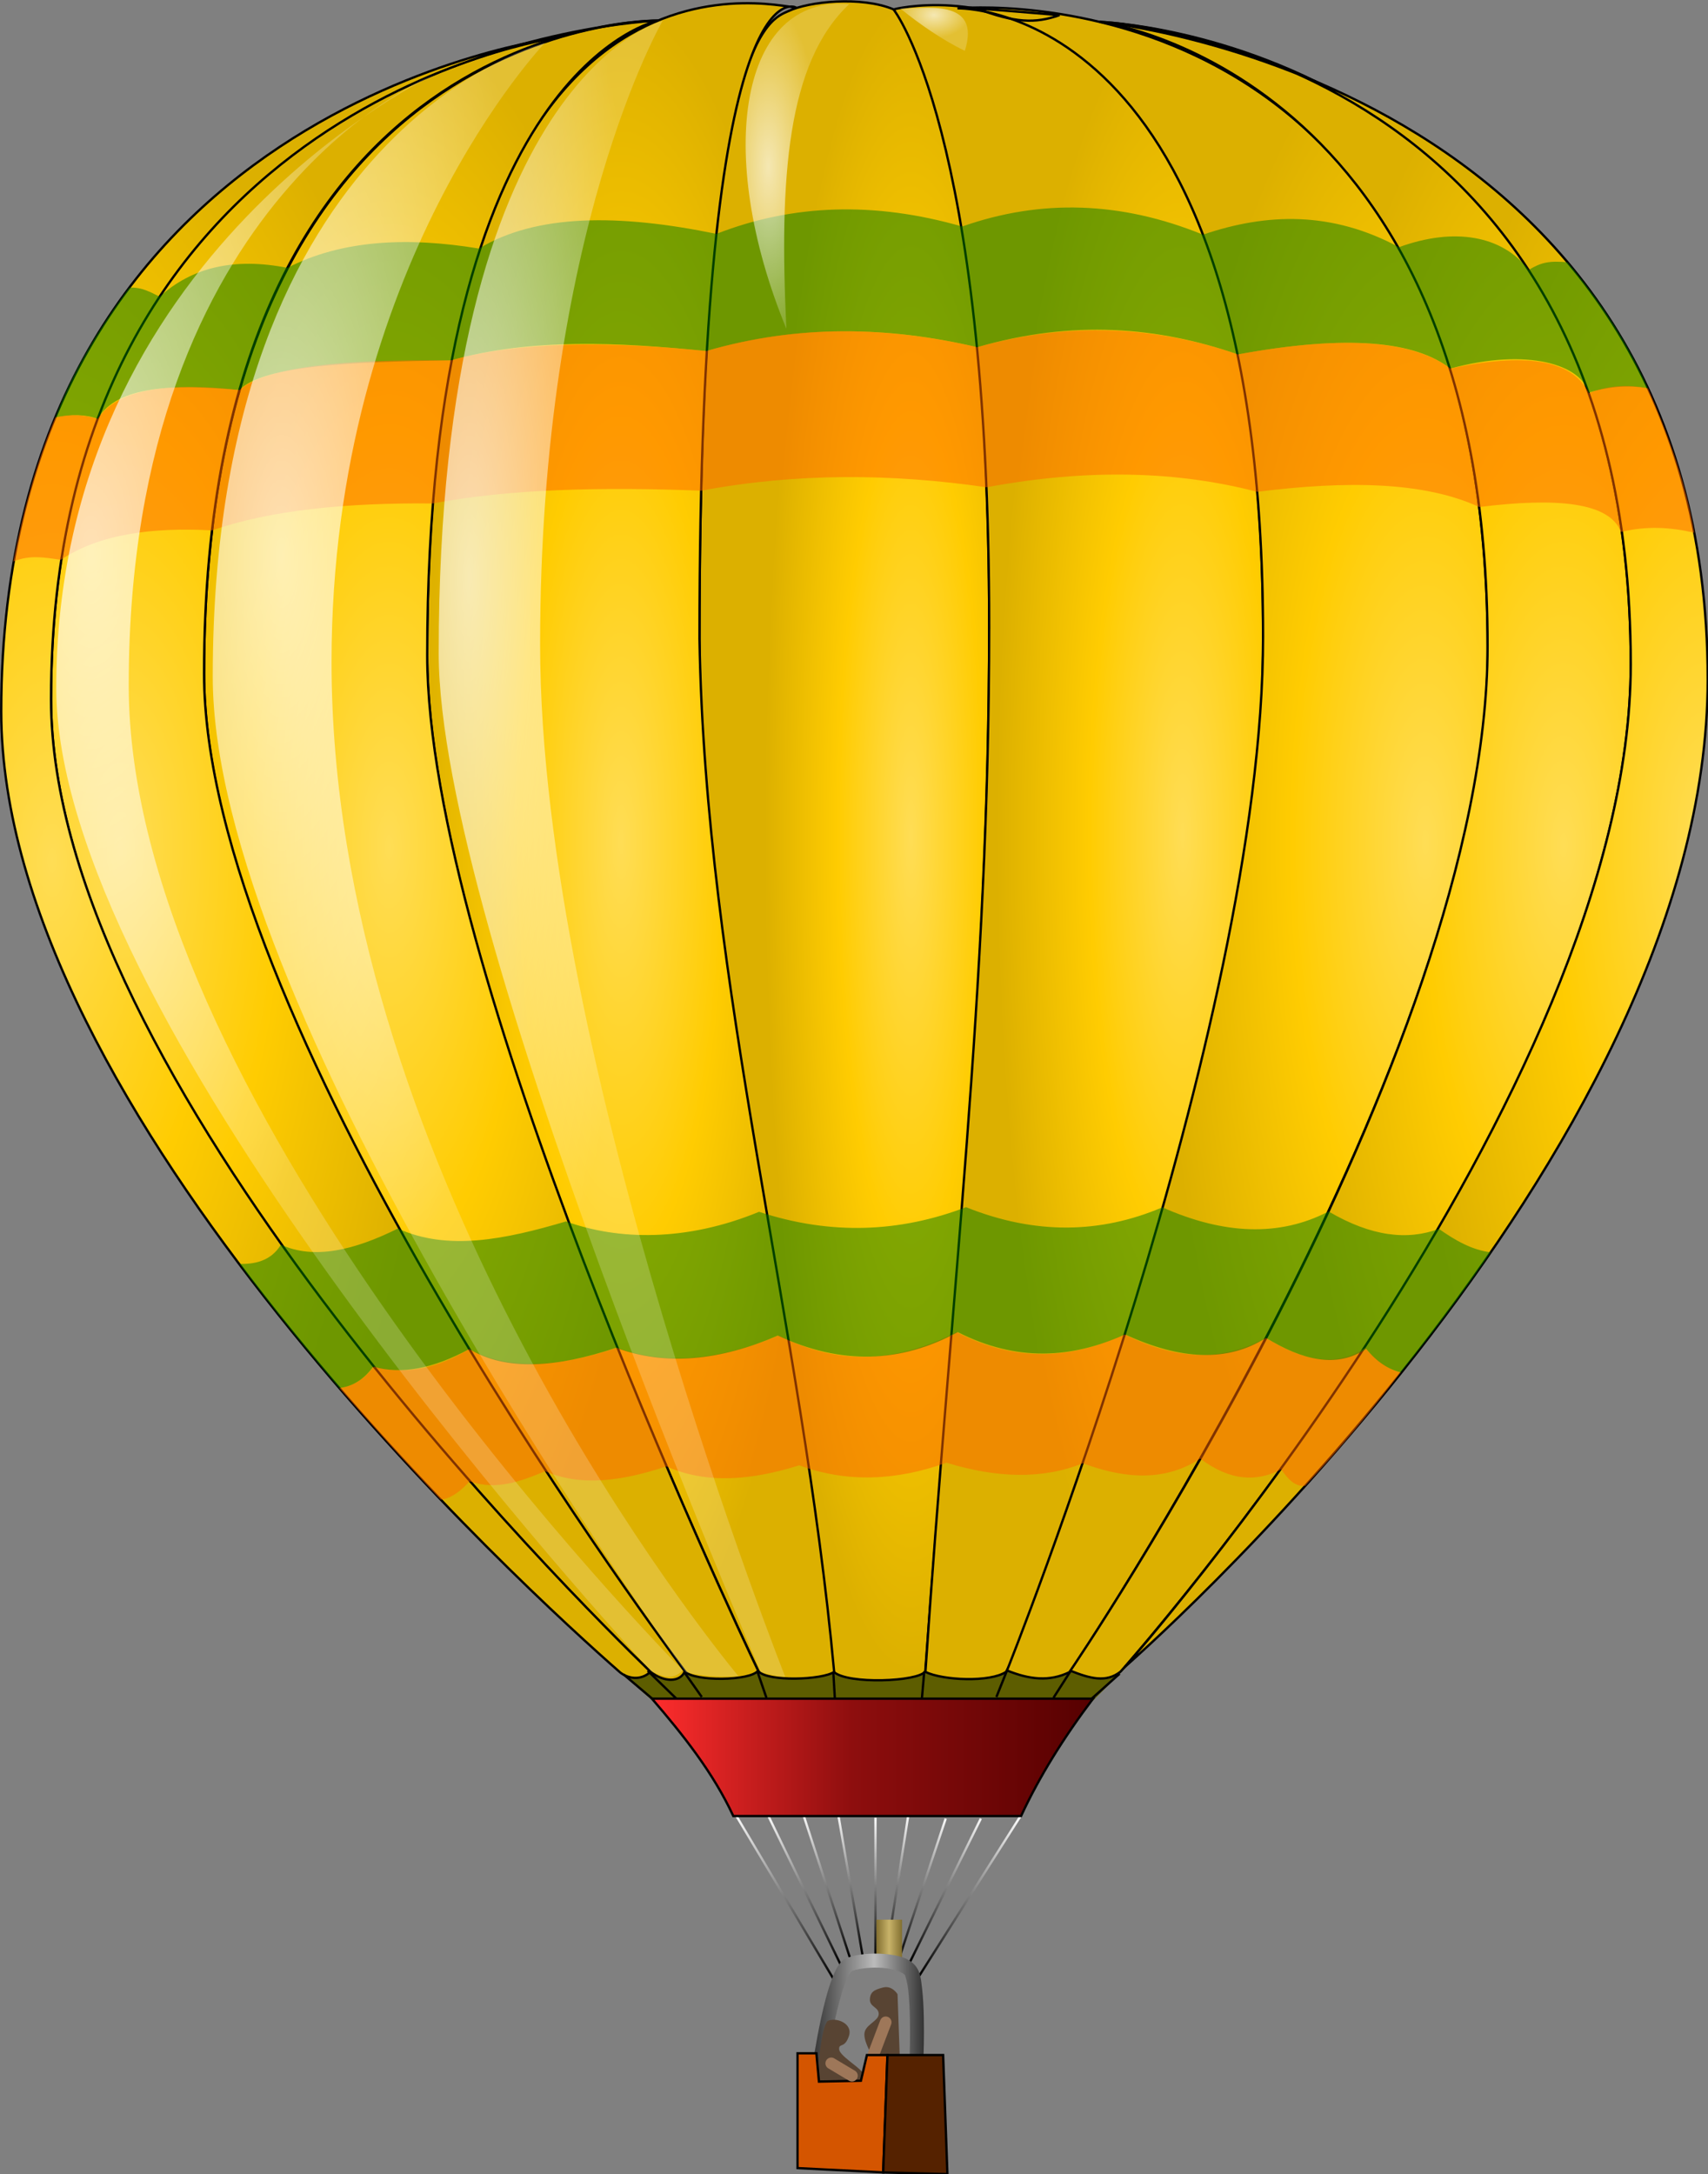 <?xml version="1.0" encoding="UTF-8"?>
<svg version="1.1" viewBox="0 0 735.99 936.52" xmlns="http://www.w3.org/2000/svg" xmlns:xlink="http://www.w3.org/1999/xlink">
 <rect x="0" y="0" width="735.99" height="936.52" fill="#808080" stroke="none"/>
 <defs>
  <linearGradient id="ae">
   <stop offset="0"/>
   <stop stop-color="#fbfbfb" offset="1"/>
  </linearGradient>
  <linearGradient id="af">
   <stop stop-color="#fff" stop-opacity=".7" offset="0"/>
   <stop stop-color="#fff" stop-opacity=".2" offset="1"/>
  </linearGradient>
  <linearGradient id="ad">
   <stop stop-color="#fd5" offset="0"/>
   <stop stop-color="#ffcc01" offset=".5"/>
   <stop stop-color="#dcb000" offset="1"/>
  </linearGradient>
  <linearGradient id="bd" x1="394.42" x2="430.25" y1="861.45" y2="805" gradientUnits="userSpaceOnUse" xlink:href="#ae"/>
  <linearGradient id="be" x1="379.07" x2="378.61" y1="854.99" y2="804.77" gradientUnits="userSpaceOnUse" xlink:href="#ae"/>
  <linearGradient id="bf" x1="370.15" x2="352.78" y1="855.14" y2="804.01" gradientUnits="userSpaceOnUse" xlink:href="#ae"/>
  <linearGradient id="ag" x1="387.06" x2="404.15" y1="855.76" y2="804.8" gradientUnits="userSpaceOnUse" xlink:href="#ae"/>
  <linearGradient id="ah" x1="366.91" x2="340.37" y1="857.81" y2="804.1" gradientUnits="userSpaceOnUse" xlink:href="#ae"/>
  <linearGradient id="ai" x1="374.3" x2="365.33" y1="854.23" y2="803.64" gradientUnits="userSpaceOnUse" xlink:href="#ae"/>
  <linearGradient id="aj" x1="383.49" x2="390.82" y1="854.44" y2="803.85" gradientUnits="userSpaceOnUse" xlink:href="#ae"/>
  <linearGradient id="ak" x1="391.11" x2="416.92" y1="856.55" y2="804.13" gradientUnits="userSpaceOnUse" xlink:href="#ae"/>
  <linearGradient id="al" x1="364.04" x2="328.32" y1="863.35" y2="803.97" gradientUnits="userSpaceOnUse" xlink:href="#ae"/>
  <linearGradient id="am" x1="379.15" x2="388.36" y1="850.82" y2="850.82" gradientTransform="matrix(1 0 0 .85 0 126.48)" gradientUnits="userSpaceOnUse">
   <stop stop-color="#826f30" offset="0"/>
   <stop stop-color="#c8b369" offset=".5"/>
   <stop stop-color="#826f30" offset="1"/>
  </linearGradient>
  <linearGradient id="an" x1="356.09" x2="396.21" y1="874.56" y2="874.56" gradientUnits="userSpaceOnUse">
   <stop stop-color="#333" offset="0"/>
   <stop stop-color="#bbb" offset=".556"/>
   <stop stop-color="#333" offset="1"/>
  </linearGradient>
  <radialGradient id="ap" cx="391.56" cy="453.37" r="52.431" gradientTransform="matrix(1 0 0 5.72 0 -2139.8)" gradientUnits="userSpaceOnUse" xlink:href="#ad"/>
  <radialGradient id="aq" cx="287.71" cy="454.48" r="73.192" gradientTransform="matrix(1 0 0 4.1 0 -1408.1)" gradientUnits="userSpaceOnUse" xlink:href="#ad"/>
  <radialGradient id="ar" cx="488.95" cy="453.73" r="66.732" gradientTransform="matrix(1 0 0 4.475 0 -1577.7)" gradientUnits="userSpaceOnUse" xlink:href="#ad"/>
  <radialGradient id="as" cx="575.98" cy="454.55" r="95.542" gradientTransform="matrix(1 0 0 3.125 0 -965.1)" gradientUnits="userSpaceOnUse" xlink:href="#ad"/>
  <radialGradient id="at" cx="204.52" cy="457.79" r="100.12" gradientTransform="matrix(1 0 0 2.974 0 -904.39)" gradientUnits="userSpaceOnUse" xlink:href="#ad"/>
  <radialGradient id="au" cx="625.54" cy="456.46" r="100.38" gradientTransform="matrix(1 0 0 2.945 0 -887.93)" gradientUnits="userSpaceOnUse" xlink:href="#ad"/>
  <radialGradient id="av" cx="108.23" cy="457.99" r="114.77" gradientTransform="matrix(1 0 0 2.597 0 -731.89)" gradientUnits="userSpaceOnUse" xlink:href="#ad"/>
  <radialGradient id="aw" cx="677.21" cy="456.01" r="109.52" gradientTransform="matrix(1 0 0 2.695 0 -773.02)" gradientUnits="userSpaceOnUse" xlink:href="#ad"/>
  <radialGradient id="ax" cx="83.714" cy="461.88" r="118.49" gradientTransform="matrix(1 0 0 2.493 0 -689.66)" gradientUnits="userSpaceOnUse" xlink:href="#ad"/>
  <linearGradient id="ao" x1="298.21" x2="457.32" y1="783.27" y2="783.27" gradientUnits="userSpaceOnUse">
   <stop stop-color="#ff2d2d" offset="0"/>
   <stop stop-color="#8e0e0e" offset=".454"/>
   <stop stop-color="#560000" offset="1"/>
  </linearGradient>
  <radialGradient id="ay" cx="233.17" cy="436.23" r="63.875" gradientTransform="matrix(1 0 0 4.637 0 -1662.3)" gradientUnits="userSpaceOnUse" xlink:href="#af"/>
  <radialGradient id="az" cx="165.92" cy="426.08" r="94.495" gradientTransform="matrix(1 0 0 3.098 0 -967.03)" gradientUnits="userSpaceOnUse" xlink:href="#af"/>
  <radialGradient id="ba" cx="97.63" cy="421.53" r="113.71" gradientTransform="matrix(1 0 0 2.53 0 -714.64)" gradientUnits="userSpaceOnUse" xlink:href="#af"/>
  <radialGradient id="bb" cx="340.46" cy="213.08" r="19.054" gradientTransform="matrix(1 0 0 3.083 0 -443.81)" gradientUnits="userSpaceOnUse" xlink:href="#af"/>
  <radialGradient id="bc" cx="399.81" cy="156.02" r="12.654" gradientTransform="matrix(1 0 0 .651 0 57.281)" gradientUnits="userSpaceOnUse" xlink:href="#af"/>
 </defs>
 <g transform="translate(-68.299 3.495)">
  <g transform="matrix(1.202 0 0 1.202 -9.816 -187.99)">
   <path d="m281.43 747.67h190.65l-18.206 18.206h-151.59z" fill="#5d5d00"/>
   <path d="m393.27 863.56 37.761-59.558" fill="none" stroke="url(#bd)" stroke-width=".832px"/>
   <path d="m378.84 855.57v-50.655" fill="none" stroke="url(#be)" stroke-width=".832px"/>
   <path d="m370.24 856.8-17.192-52.804" fill="none" stroke="url(#bf)" stroke-width=".832px"/>
   <path d="m386.82 856.8 17.192-51.576" fill="none" stroke="url(#ag)" stroke-width=".832px"/>
   <path d="m367.17 859.26-26.709-54.953" fill="none" stroke="url(#ah)" stroke-width=".832px"/>
   <path d="m374.54 856.19-8.903-51.576" fill="none" stroke="url(#ai)" stroke-width=".832px"/>
   <path d="m382.52 855.88 7.982-51.269" fill="none" stroke="url(#aj)" stroke-width=".832px"/>
   <path d="m390.51 858.03 26.095-52.804" fill="none" stroke="url(#ak)" stroke-width=".832px"/>
   <path d="m365.03 864.78-36.226-60.786" fill="none" stroke="url(#al)" stroke-width=".832px"/>
   <path d="m379.15 841.45h9.21v15.912h-9.21z" fill="url(#am)"/>
   <path d="m381.88 853.72c-4.619-0.371-9.455 0.081-13.062 1.344-1.734 0.607-2.699 1.871-3.562 3.281s-1.585 3.115-2.281 5.031c-1.393 3.832-2.583 8.542-3.594 13.188-2.022 9.292-3.281 18.281-3.281 18.281l4.969 0.688s1.218-8.855 3.188-17.906c0.985-4.526 2.152-9.113 3.406-12.562 0.627-1.725 1.295-3.146 1.875-4.094s1.137-1.257 0.938-1.188c2.532-0.886 7.023-1.382 11-1.062s7.325 1.737 7.938 2.594c0.046 0.064 0.826 2.453 1.156 5.344s0.518 6.49 0.594 9.938c0.152 6.896-0.062 13.281-0.062 13.281l4.969 0.188s0.249-6.521 0.094-13.594c-0.078-3.537-0.265-7.222-0.625-10.375s-0.573-5.603-2.062-7.688c-2.458-3.441-6.974-4.316-11.594-4.688z" color="#000000" fill="url(#an)" style="block-progression:tb;text-indent:0;text-transform:none"/>
   <path d="m361.65 877.78c-2.392 2.723-3.132 16.396-4.699 24.594l18.501 0.147s0.22-4.258-1.395-6.461c-1.615-2.203-8.179-5.955-8.253-8.23s2.011-0.119 3.524-4.713c1.494-4.535-4.711-6.872-7.679-5.338z" fill="#584433"/>
   <path d="m386.75 868.16s-1.909-3.23-5.139-2.423c-3.23 0.808-4.699 1.615-4.772 4.332s3.304 2.716 3.157 5.286c-0.147 2.57-5.139 3.744-5.139 7.195 0 3.45 3.157 7.782 3.304 9.25 0.147 1.468 0.147 3.304 0.147 3.304l9.397 0.073z" fill="#584433"/>
   <path d="m382.51 878.22-4.5 11.829" fill="none" stroke="#9e7759" stroke-linecap="round" stroke-width="4.162"/>
   <path d="m347.69 157.44c-6.246 2.957-31.952 7.061-31.952 225.02 0 85.269 25.215 248.95 48.104 370.15 5.025 4.613 30.393 3.528 32.835-0.129 10.154-138.68 22.923-245.78 22.923-374.18 0-185.91-34.274-221.45-34.274-221.45-11.695-4.846-30.482-2.793-37.635 0.593z" fill="url(#ap)" stroke="#000" stroke-width=".832px"/>
   <path d="m350.26 156.15c-7.215-0.046-132.13-34.804-132.13 232.24 0 113.08 110.11 345.94 118.72 363.98 3.119 3.878 22.993 3.174 27.172 0.278-11.426-124.25-46.227-246.16-48.281-370.2 0-244.56 34.52-226.3 34.52-226.3z" fill="url(#aq)" stroke="#000" stroke-width=".832px"/>
   <path d="m419.6 378.3c0-177.84-34.274-221.45-34.274-221.45s132.46-34.527 132.46 224.84c0 106.57-31.9 261.78-92.146 370.96-5.72 3.802-22.616 3.062-28.893 0.01 9.066-135.24 22.849-245.61 22.849-374.36z" fill="url(#ar)" stroke="#000" stroke-width=".832px"/>
   <path d="m425.99 752.14s91.797-229.52 91.797-370.45c0-228.38-109.55-225.21-109.55-225.21s190.08-18.272 190.08 230.24c0 144.7-149.76 365.93-149.76 365.93-7.353 3.647-14.633 2.697-22.566-0.512z" fill="url(#as)" stroke="#000" stroke-width=".832px"/>
   <path d="m310.53 752.49c-15.881-21.113-172.39-232.36-172.39-357.58 0-235.77 162.74-234.04 162.74-234.04s-82.739 16.389-82.739 227.52c0 111.5 109.36 344.61 118.62 363.8-2.713 3.753-23.034 3.942-26.232 0.295z" fill="url(#at)" stroke="#000" stroke-width=".832px"/>
   <path d="m466.71 752.54s182.89-205.46 182.89-360.98c0-223.87-190.46-230.24-190.46-230.24s139.13 17.582 139.13 223.71c0 147.82-149.56 367.19-149.56 367.19 6.986 2.793 12.863 4.42 18.005 0.319z" fill="url(#au)" stroke="#000" stroke-width=".832px"/>
   <path d="m310.51 752.45c-15.967-21.438-172.37-234.58-172.37-357.54 0-236.55 162.74-234.04 162.74-234.04s-217.59 7.563-217.59 243.2c0 136.91 188.32 322.97 215 348.64 4.761 3.584 10.338 3.851 12.228-0.253z" fill="url(#av)" stroke="#000" stroke-width=".832px"/>
   <path d="m468.42 750.69s208.76-181.28 208.76-353.7c0-214.99-218.04-235.67-218.04-235.67s190.46 7.635 190.46 230.24c0 153.95-181.18 359.12-181.18 359.12z" fill="url(#aw)" stroke="#000" stroke-width=".832px"/>
   <path d="m286.89 752.47c-30.738-26.933-221.46-199.86-221.46-344.05 0-217.35 199.46-241.45 199.46-241.45s-181.61 25.16-181.61 237.11c0 135.85 187.88 322.4 214.9 348.53-3.577 3.415-8.489 2.401-11.298-0.133z" fill="url(#ax)" stroke="#000" stroke-width=".832px"/>
   <path d="m223.01 690.94c3.986-0.548 7.262-3.226 10.307-6.596 9.642 3.364 18.385-0.019 27.101-3.6 12.875 5.603 27.769 3.473 43.47-1.758 14.546 6.505 30.711 4.92 47.615-0.365 17.35 6.372 34.97 5.454 52.793-0.942 18.13 5.552 34.556 5.993 48.903 0.193 18.387 6.895 31.704 5.14 42.061-1.663 10.967 8.224 20.438 8.362 29.044 3.834 2.327 3.426 4.852 6.271 8.581 5.956 12.49-13.296 23.679-26.918 34.283-40.686-4.294-0.88-8.918-4.246-12.762-8.795-9.142 6.257-20.735 5.773-35.552-3.576-13.824 7.426-29.859 9.248-50.756-1.245-19.609 9.087-39.609 9.961-60.163-0.808-19.998 10.156-40.98 12.776-63.81 1.216-20.393 8.463-39.863 11.024-57.893 4.364-20.976 6.99-39.125 8.138-53.011 0.476-10.967 6.657-22.295 9.521-34.206 6.255-3.231 4.375-7.279 7.118-12.402 7.71 11.73 13.343 23.725 26.686 36.397 40.029z" fill="#f60" fill-opacity=".502"/>
   <path d="m150.86 606.45c5.161 0.072 11.108-0.828 14.851-6.905 11.868 5.445 26.281 1.982 41.922-5.782 17.864 8.081 38.181 3.98 60.263-2.553 18.712 6.714 42.934 7.345 69.213-3.443 25.956 8.513 50.601 7.327 74.192-1.66 24.917 9.991 48.294 9.458 70.372 0.055 21.944 9.731 41.909 10.669 59.595 1.477 15.43 9.069 28.375 10.405 39.55 6.236 5.819 4.118 11.828 7.572 18.585 8.406-10.374 15.039-20.44 28.465-32.233 43.03-4.256-1.02-8.616-3.7-12.407-8.44-10.545 7.161-23.001 4.011-35.906-3.931-13.704 8.78-30.695 7.954-50.549-1.242-19.109 8.707-38.955 9.85-59.954-0.819-20.341 11.095-41.801 11.896-64.507 1.23-20.707 8.98-40.151 11.018-58.02 4.39-21.206 7.059-39.428 8.502-52.603 0.445-12.881 6.992-24.408 9.242-34.451 6.3-3.149 4.361-7.117 7.087-12.157 7.665-12.131-14.185-24.098-28.859-35.756-44.46z" fill="#008000" fill-opacity=".498"/>
   <path d="m655.81 292.68c-8.028-1.436-14.992-0.389-21.424 1.546-2.364-9.893-21.573-16.254-49.463-8.654-12.595-9.765-36.604-12.321-76.151-5.064-28.575-9.869-59.202-12.554-93.444-2.587-31.933-7.49-64.245-8.155-97.123 1.371-31.591-3.123-62.804-4.734-91.592 3.353-34.994 0.471-67.37 1.768-75.813 10.624-23.458-2.154-43.749-1.593-50.798 10.319-4.348-1.606-9.455-1.696-15.223-0.464 6.145-16.016 15.224-31.498 26.571-46.568 4.757-0.172 7.506 1.663 10.883 3.247 11.497-10.435 26.624-14.128 45.788-10.323 19.365-9.954 42.757-11.185 68.687-6.915 20.614-12.493 50.281-12.452 85.111-5.261 27.198-10.641 56.522-11.713 88.101-2.636 28.226-9.94 56.993-9.05 86.315 2.92 22.935-7.818 46.248-8.464 70.276 4.485 19.783-7.213 37.048-4.224 46.502 8.146 4.51-2.716 7.244-3.306 13.94-2.743 11.114 13.146 21.048 27.809 28.856 45.205z" fill="#008000" fill-opacity=".498"/>
   <path d="m672.37 344.41c-8.339-1.946-16.975-2.56-26.257-0.262-4.077-10.704-23.143-12.415-50.835-8.95-19.927-9.216-47.882-9.441-79.601-5.451-28.254-7.363-60.268-8.46-97.035-1.634-33.876-4.905-67.943-5.215-102.29 1.225-35.617-1.379-68.665-0.642-96.263 4.583-30.99-0.307-58.042 2.388-79.107 9.643-21.406-1.167-40.332 1.321-54.184 10.541-5.566-0.769-11.005-1.906-17.044 0.636 3.5-18.069 8.222-35.441 15.028-51.621 4.844-1.229 9.906-1.146 15.223 0.464 6.735-10.238 24.195-13.326 50.798-10.319 9.802-8.44 37.675-11.157 75.813-10.624 24.384-6.752 55.87-6.994 91.592-3.353 31.876-9.423 64.301-8.97 97.123-1.371 32.61-9.13 63.672-7.677 93.444 2.587 38.608-7.128 63.084-4.835 76.151 5.064 26.3-5.675 43.677-3.465 49.641 8.831 6.615-2.676 13.685-3.305 21.247-1.723 7.269 16.661 13.52 33.661 16.558 51.733z" fill="#f60" fill-opacity=".5"/>
   <path d="m327.88 804.3h103.15c6.484-14.02 15.212-28.04 25.788-42.059h-158.11c11.258 13.098 21.949 26.536 29.165 42.059z" fill="url(#ao)" stroke="#000" stroke-width=".832px"/>
   <path d="m350.9 930.48 30.7 1.535 1.535-42.059h-7.368l-2.149 9.21-15.043 0.307-0.921-10.131h-6.754z" fill="#d45500" stroke="#000" stroke-width=".832px"/>
   <path d="m381.6 932.02 23.025 0.614-1.535-42.673h-19.955z" fill="#520" stroke="#000" stroke-width=".832px"/>
   <path d="m346.47 754.37s-87.859-221.31-87.859-369.84c0-148.52 43.968-223.65 43.968-223.65s-80.32 20.079-80.32 226.76c0 98.669 115.45 365.04 115.45 365.04 3.126 0.924 5.826 1.659 8.762 1.685z" fill="url(#ay)"/>
   <path d="m260.35 168.84s-76.511 79.627-76.511 221.92c0 176.6 126.1 339 144.43 361.67 1.437 1.777 1.439 1.727 1.439 1.727-5.931 0.335-12.646 0.218-18.932-1.414-14.286-19.988-169.52-239.87-169.52-356.79 0-197.34 119.09-227.11 119.09-227.11z" fill="url(#az)"/>
   <path d="m309.73 752.09c-21.321-21.816-198.6-207.59-198.6-353.02 0-176.56 110.09-219.15 110.09-219.15s-136.06 63.706-136.06 220.19c0 115.77 186.63 323.33 213.13 352.21 5.457 2.8 8.439 2.879 11.436-0.233z" fill="url(#ba)"/>
   <path d="m346.9 271.32c-2.605-54.02 0.258-95.436 22.502-116.32-38.89-3.561-48.607 52.866-22.502 116.32z" fill="url(#bb)"/>
   <path d="m410.87 171.73c-8.245-4.064-15.887-9.336-23.211-15.243 8.413 0.307 29.302-4.083 23.211 15.243z" fill="url(#bc)"/>
   <path d="m444.82 158.92c-9.471-0.808-19.399-1.617-29.793-2.425 13.829 5.209 20.991 5.51 29.793 2.425z" fill="none" stroke="#000" stroke-width=".832px"/>
   <path d="m466.37 753.3-9.969 8.891" fill="none" stroke="#000" stroke-width=".832px"/>
   <path d="m448.86 752.22-6.197 9.699" fill="none" stroke="#000" stroke-width=".832px"/>
   <path d="m425.96 752.22-3.772 9.43" fill="none" stroke="#000" stroke-width=".832px"/>
   <path d="m396.32 752.49-0.808 9.43" fill="none" stroke="#000" stroke-width=".832px"/>
   <path d="m363.72 752.76 0.539 9.16" fill="none" stroke="#000" stroke-width=".832px"/>
   <path d="m336.51 752.49 3.233 9.43" fill="none" stroke="#000" stroke-width=".832px"/>
   <path d="m310.11 752.49 6.466 9.16" fill="none" stroke="#000" stroke-width=".832px"/>
   <path d="m297.17 752.22 10.238 9.969" fill="none" stroke="#000" stroke-width=".832px"/>
   <path d="m288.55 753.57 10.508 8.891" fill="none" stroke="#000" stroke-width=".832px"/>
   <path d="m362.98 892.93 7.429 4.435" fill="none" stroke="#9e7759" stroke-linecap="round" stroke-width="4.162"/>
  </g>
 </g>
</svg>
